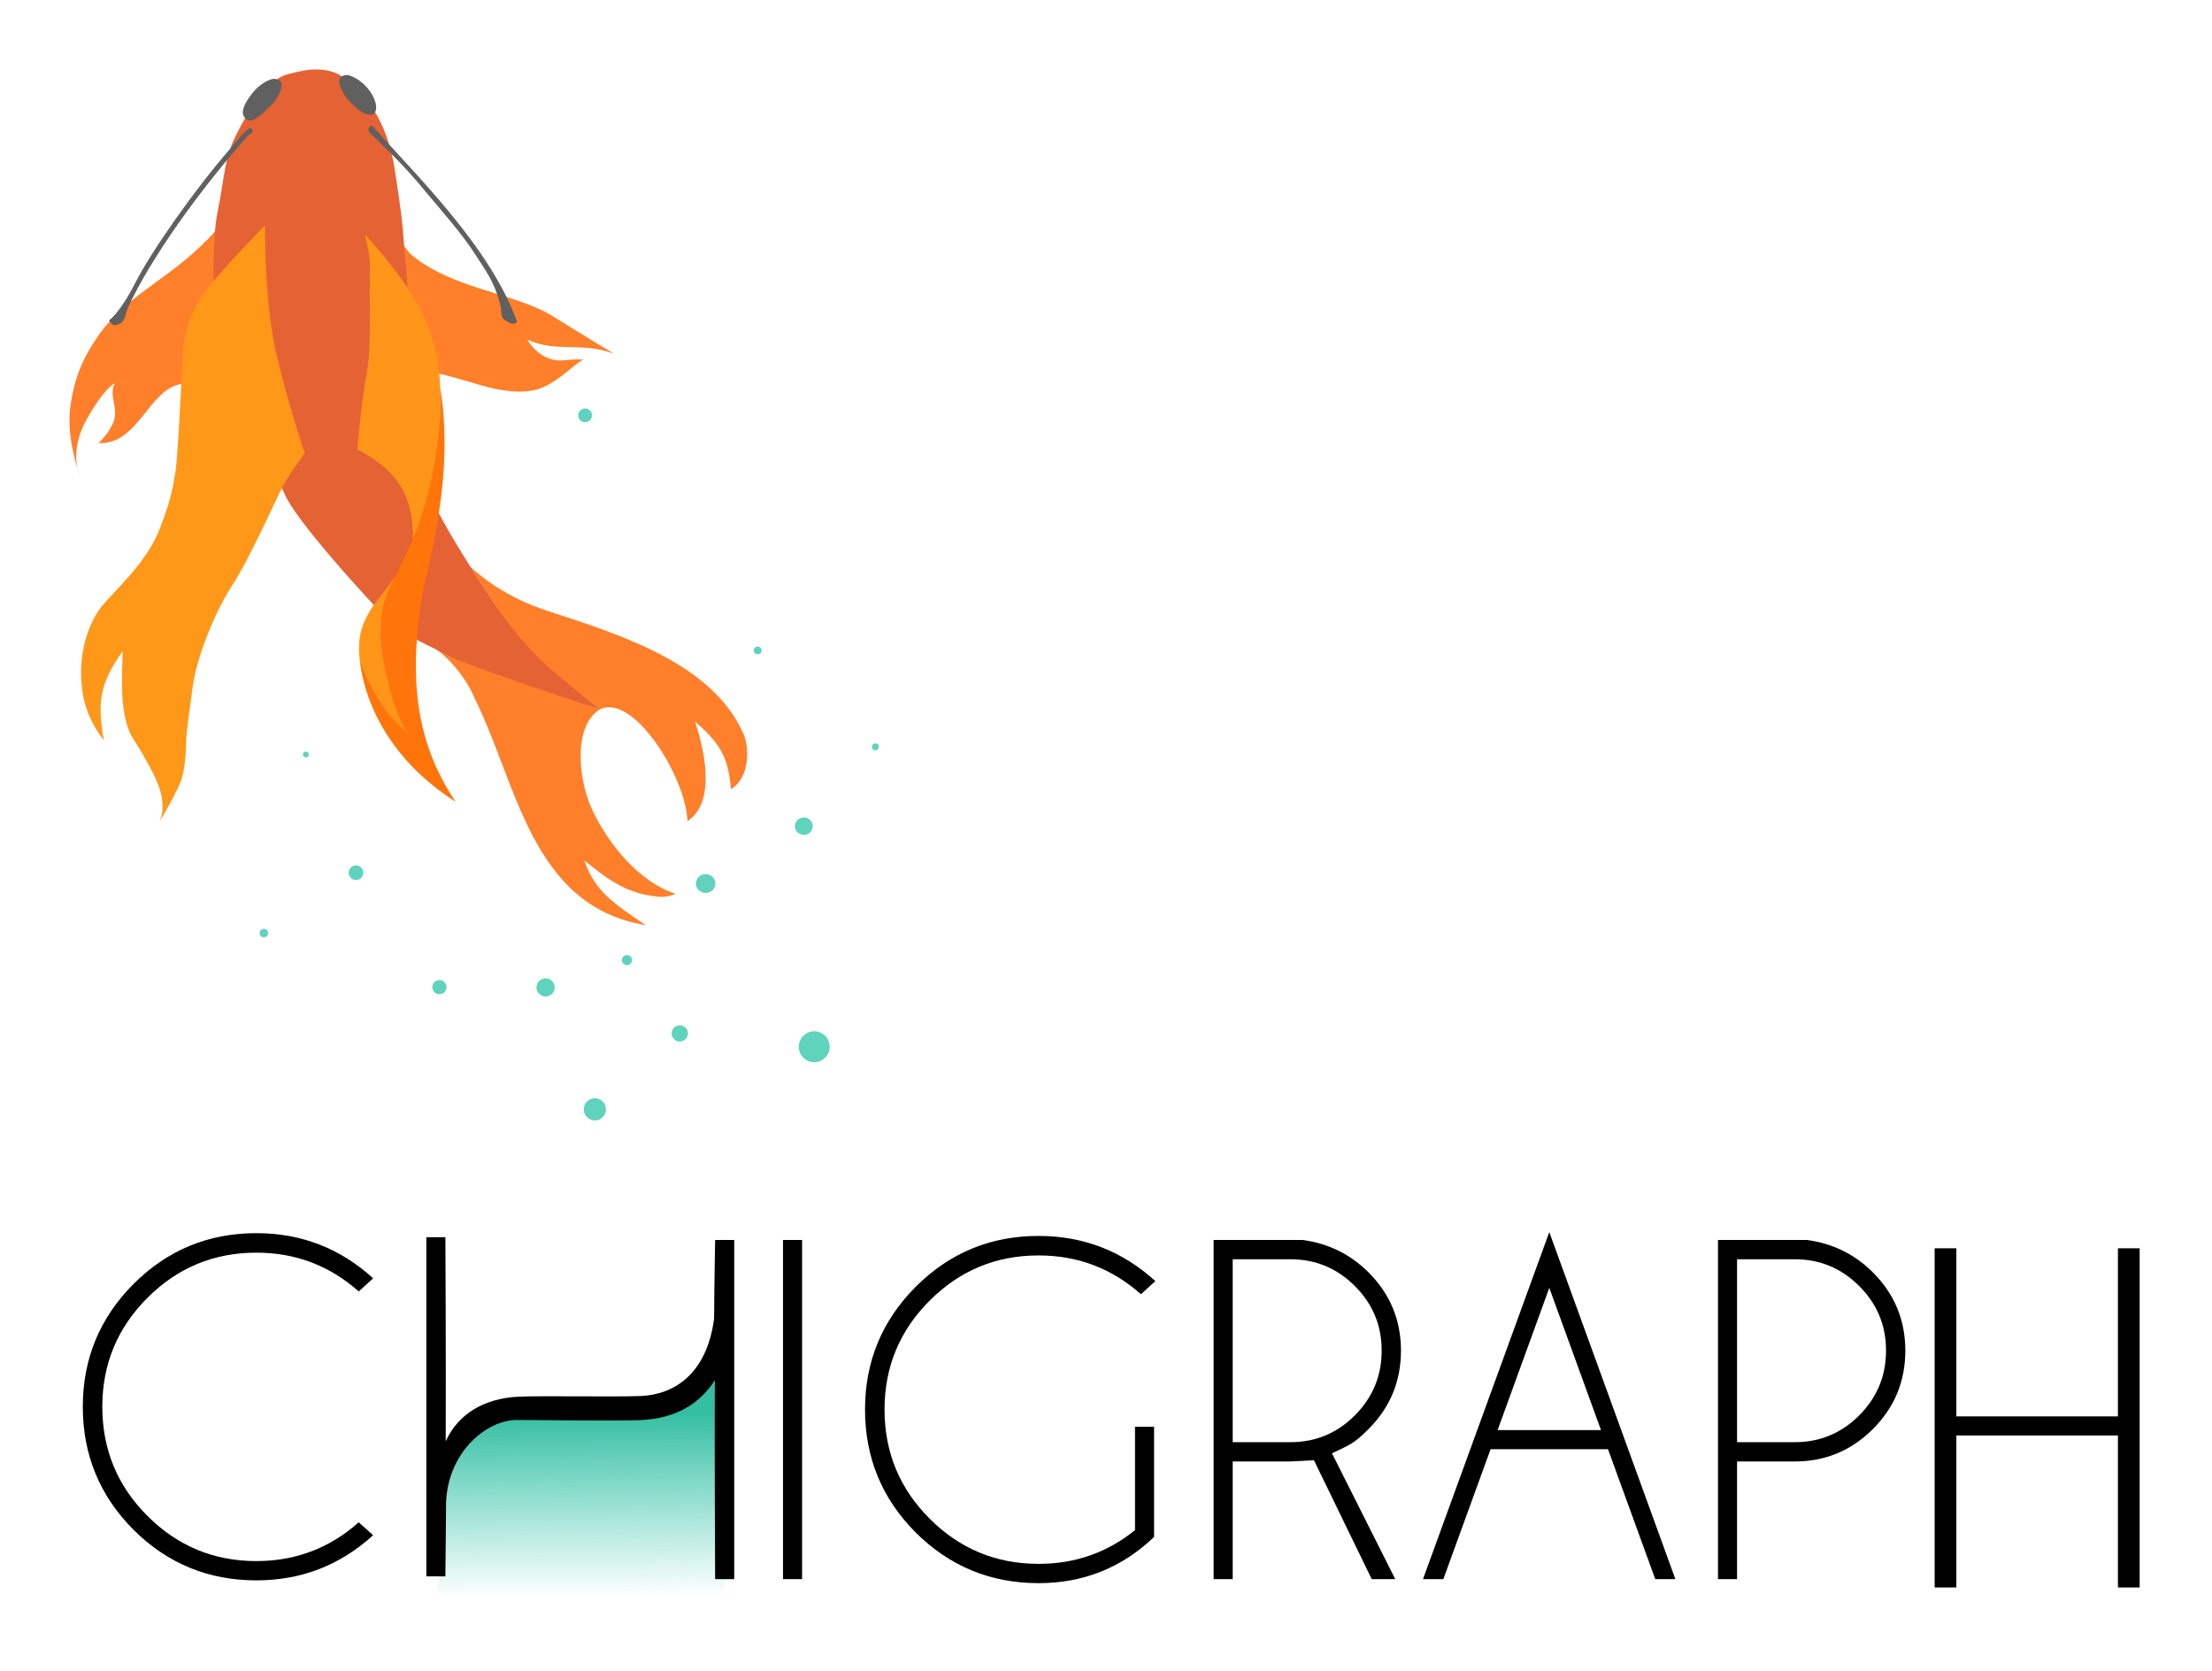<?xml version="1.0" encoding="UTF-8" standalone="no"?>
<!-- Created with Inkscape (http://www.inkscape.org/) -->

<svg
   xmlns:osb="http://www.openswatchbook.org/uri/2009/osb"
   xmlns:dc="http://purl.org/dc/elements/1.1/"
   xmlns:cc="http://creativecommons.org/ns#"
   xmlns:rdf="http://www.w3.org/1999/02/22-rdf-syntax-ns#"
   xmlns:svg="http://www.w3.org/2000/svg"
   xmlns="http://www.w3.org/2000/svg"
   xmlns:xlink="http://www.w3.org/1999/xlink"
   xmlns:sodipodi="http://sodipodi.sourceforge.net/DTD/sodipodi-0.dtd"
   xmlns:inkscape="http://www.inkscape.org/namespaces/inkscape"
   id="svg2"
   version="1.1"
   inkscape:version="0.91 r13725"
   width="3185.479"
   height="2405.402"
   viewBox="0 0 3185.479 2405.402"
   sodipodi:docname="chigraph.svg"
   inkscape:export-filename="/home/russellg/chigraph/doc/images/chigraph.png"
   inkscape:export-xdpi="90.146828"
   inkscape:export-ydpi="90.146828">
  <defs
     id="defs6">
    <linearGradient
       inkscape:collect="always"
       id="linearGradient5725">
      <stop
         style="stop-color:#34bea2;stop-opacity:1"
         offset="0"
         id="stop5727" />
      <stop
         style="stop-color:#37c8ab;stop-opacity:0"
         offset="1"
         id="stop5729" />
    </linearGradient>
    <linearGradient
       id="linearGradient5711"
       osb:paint="solid">
      <stop
         style="stop-color:#37c8ab;stop-opacity:1;"
         offset="0"
         id="stop5713" />
    </linearGradient>
    <linearGradient
       inkscape:collect="always"
       xlink:href="#linearGradient5725"
       id="linearGradient5739"
       x1="1090.434"
       y1="2998.345"
       x2="1092.878"
       y2="3262.095"
       gradientUnits="userSpaceOnUse" />
  </defs>
  <sodipodi:namedview
     pagecolor="#ffffff"
     bordercolor="#666666"
     borderopacity="1"
     objecttolerance="10"
     gridtolerance="10"
     guidetolerance="10"
     inkscape:pageopacity="0"
     inkscape:pageshadow="2"
     inkscape:window-width="1920"
     inkscape:window-height="1007"
     id="namedview4"
     showgrid="false"
     showguides="false"
     inkscape:zoom="1.4142135"
     inkscape:cx="902.11099"
     inkscape:cy="173.8693"
     inkscape:window-x="0"
     inkscape:window-y="0"
     inkscape:window-maximized="1"
     inkscape:current-layer="layer2"
     fit-margin-top="100"
     fit-margin-left="100"
     fit-margin-right="100"
     fit-margin-bottom="100" />
  <g
     inkscape:groupmode="layer"
     id="layer2"
     inkscape:label="Image"
     style="display:inline"
     transform="translate(-271.438,-905.392)">
    <path
       style="fill:#ff7f2a;fill-rule:evenodd;stroke:none;stroke-width:1px;stroke-linecap:butt;stroke-linejoin:miter;stroke-opacity:1"
       d="m 948.902,1721.562 c 32.708,29.73 70.785,50.199 111.418,63.453 105.238,34.327 237.869,75.816 282.032,177.51 7.924,18.246 9.831,62.096 -18.307,78.969 -3.73,-50.067 -19.017,-68.054 -51.618,-97.4 11.877,36.598 31.938,114.731 -10.917,143.55 -2.541,-64.81 -78.88,-185.549 -126.578,-160.753 0,0 -83.448,-41.472 -102.02,-77.808 -21.798,-24.844 -38.157,-58.586 -58.084,-86.847 -5.238,-8.271 -25.925,-40.675 -25.925,-40.675 z"
       id="path3367"
       inkscape:connector-curvature="0"
       sodipodi:nodetypes="cssccccccc" />
    <path
       style="fill:#ff7f2a;fill-rule:evenodd;stroke:none;stroke-width:1px;stroke-linecap:butt;stroke-linejoin:miter;stroke-opacity:1"
       d="m 1135.009,1926.803 c -39.662,25.141 -29.858,104.691 -10.746,144.4 24.125,51.161 68.528,104.318 119.7,120.87 0,0 -10.917,6.238 -26.903,3.899 -41.272,-3.882 -68.498,-22.61 -104.104,-51.857 15.458,45.608 43.657,62.593 88.221,93.157 -165.164,-27.464 -184.733,-203.425 -245.926,-325.88 -9.754,-24.881 -35.335,-58.53 -57.105,-71.727 56.764,21.009 143.269,55.158 207.027,76.47 10.083,3.37 19.98,7.532 29.836,10.668 z"
       id="path3369"
       inkscape:connector-curvature="0"
       sodipodi:nodetypes="ccccccccsc" />
    <path
       style="fill:#ff7f2a;fill-rule:evenodd;stroke:none;stroke-width:1px;stroke-linecap:butt;stroke-linejoin:miter;stroke-opacity:1"
       d="m 845.094,1246.95 c 0,0 10.917,18.715 20.275,26.513 59.835,48.407 147.732,53.955 201.189,86.558 13.257,8.578 88.898,54.586 88.898,54.586 -47.277,-17.752 -81.138,-0.824 -124.769,-20.275 0,0 18.715,34.311 54.586,29.633 15.483,-1.72 21.477,-1.11 26.441,-0.904 -6.227,2.671 -12.354,8.4 -18.518,13.381 -16.476,13.313 -34.506,27.509 -55.366,31.192 -55.042,9.719 -114.047,-28.783 -165.443,-27.293 -14.816,1.56 -37.431,-3.119 -37.431,-3.119 z"
       id="path3359"
       inkscape:connector-curvature="0"
       sodipodi:nodetypes="cccccccsaccc" />
    <path
       style="fill:#ff7f2a;fill-rule:evenodd;stroke:none;stroke-width:1px;stroke-linecap:butt;stroke-linejoin:miter;stroke-opacity:1"
       d="m 589.318,1229.015 c -62.471,75.372 -131.941,94.935 -177.015,160.639 -20.808,30.332 -33.921,58.485 -39.77,102.934 -5.849,44.449 13.647,97.085 13.647,97.085 0,0 -16.376,-33.922 10.137,-80.71 26.513,-46.788 40.55,-51.857 40.55,-51.857 -10.691,19.457 9.775,40.016 -5.849,63.554 -5.849,11.697 -17.546,22.614 -17.546,22.614 58.027,2.545 71.568,-78.61 120.429,-85.394 24.268,-1.81 72.862,-57.091 72.862,-57.091 z"
       id="path3353"
       inkscape:connector-curvature="0"
       sodipodi:nodetypes="cascscccccc" />
    <path
       style="fill:#e56234;fill-opacity:1;fill-rule:evenodd;stroke:none;stroke-width:1px;stroke-linecap:butt;stroke-linejoin:miter;stroke-opacity:1"
       d="m 1135.009,1926.831 c 0,0 -197.954,-65.617 -218.356,-77.748 -20.402,-12.131 -61.206,-24.262 -99.253,-64.514 -38.047,-40.252 -121.309,-133.44 -135.645,-167.076 -14.336,-33.636 -85.468,-164.319 -94.29,-210.085 -8.823,-45.767 -12.682,-148.879 -2.206,-199.608 10.477,-50.729 8.271,-73.337 27.57,-110.832 19.299,-37.495 35.643,-60.768 45.017,-67.385 9.374,-6.617 13.785,-13.785 29.224,-17.645 15.439,-3.86 28.319,-7.055 42.105,-6.503 13.785,0.551 23.71,3.308 31.981,8.271 8.271,4.963 20.402,15.439 28.122,23.159 27.884,30.318 42.375,66.422 49.626,106.421 2.206,13.234 11.028,70.58 12.682,92.636 1.654,22.056 3.86,47.972 5.514,63.411 1.654,15.439 8.271,212.842 19.299,266.88 11.028,54.038 25.916,76.094 40.252,102.01 14.336,25.916 59.552,97.047 74.44,117.449 14.888,20.402 39.15,51.281 54.589,65.066 11.329,13.789 89.328,76.094 89.328,76.094 z"
       id="path3351"
       inkscape:connector-curvature="0"
       sodipodi:nodetypes="cssssssssscccssssscc" />
    <path
       style="fill:#ff9719;fill-opacity:1;fill-rule:evenodd;stroke:none;stroke-width:1px;stroke-linecap:butt;stroke-linejoin:miter;stroke-opacity:1"
       d="m 653.082,1229.856 c 0,0 -1.654,111.935 17.645,190.786 19.299,78.851 39.701,137.3 39.701,137.3 0,0 -24.489,31.322 -37.495,59 -24.234,51.57 -50.058,105.574 -67.823,132.337 -17.765,26.763 -48.814,92.566 -56.243,145.019 -2.206,18.748 -9.374,66.72 -9.374,76.094 0,9.374 -0.551,41.355 -8.271,61.206 -7.72,19.851 -31.981,60.103 -31.981,60.103 0,0 9.825,-12.413 4.963,-39.701 -4.803,-26.958 -32.066,-68.643 -44.112,-88.225 -16.929,-35.374 -12.531,-81.556 -12.131,-120.757 -34.245,47.932 -36.172,75.111 -27.019,127.926 0,0 -27.57,-31.981 -31.43,-75.542 -5.497,-42.468 6.155,-87.515 27.019,-115.243 17.487,-22.706 66.525,-63.899 85.468,-114.692 14.617,-38.467 17.645,-52.935 22.056,-80.505 4.411,-27.57 9.925,-166.524 11.579,-181.412 1.654,-14.888 8.271,-47.972 30.879,-78.299 22.608,-30.327 86.571,-95.393 86.571,-95.393 z"
       id="path3355"
       inkscape:connector-curvature="0"
       sodipodi:nodetypes="cscszcsscscccccczssc" />
    <path
       style="fill:#ff961a;fill-opacity:1;fill-rule:evenodd;stroke:none;stroke-width:1px;stroke-linecap:butt;stroke-linejoin:miter;stroke-opacity:1"
       d="m 796.998,1243.09 c 0,0 8.271,31.43 7.168,48.524 -1.103,17.093 2.757,115.795 -4.411,150.533 -7.168,34.738 -13.785,110.281 -13.785,110.281 61.398,31.823 82.628,71.176 79.844,136.072 28.325,-30.876 34.651,-71.583 37.503,-113.692 1.103,-26.467 2.143,-38.37 2.143,-63.735 0,-25.365 1.708,-67.118 -6.452,-99.253 -9.067,-35.71 -19.851,-62.86 -46.318,-100.356 -26.467,-37.495 -55.692,-68.374 -55.692,-68.374 z"
       id="path3361"
       inkscape:connector-curvature="0"
       sodipodi:nodetypes="csscccsasc" />
    <path
       style="fill:#ff961a;fill-opacity:1;fill-rule:evenodd;stroke:none;stroke-width:1px;stroke-linecap:butt;stroke-linejoin:miter;stroke-opacity:1"
       d="m 841.172,1734.547 c -24.62,37.822 -62.326,62.364 -50.561,128.223 3.454,30.906 25.784,51.542 41.907,74.991 l 22.056,22.608 c 20.983,50.931 0.725,-206.727 -13.402,-225.822 z"
       id="path3365"
       inkscape:connector-curvature="0"
       sodipodi:nodetypes="ccccc" />
    <ellipse
       style="fill:#5fd3bc;fill-rule:evenodd;stroke:none;stroke-width:1px;stroke-linecap:butt;stroke-linejoin:miter;stroke-opacity:1"
       id="path3371"
       cx="1428.972"
       cy="2094.792"
       rx="12.867"
       ry="12.477" />
    <ellipse
       style="fill:#5fd3bc;fill-rule:evenodd;stroke:none;stroke-width:1px;stroke-linecap:butt;stroke-linejoin:miter;stroke-opacity:1"
       id="path3373"
       cx="1287.632"
       cy="2177.353"
       rx="14.036"
       ry="13.549" />
    <circle
       style="fill:#5fd3bc;fill-rule:evenodd;stroke:none;stroke-width:1px;stroke-linecap:butt;stroke-linejoin:miter;stroke-opacity:1"
       id="path3375"
       cx="1532.089"
       cy="1980.593"
       r="5.032" />
    <circle
       style="fill:#5fd3bc;fill-rule:evenodd;stroke:none;stroke-width:1px;stroke-linecap:butt;stroke-linejoin:miter;stroke-opacity:1"
       id="path3377"
       cx="1362.64"
       cy="1841.794"
       r="5.605" />
    <circle
       style="fill:#5fd3bc;fill-rule:evenodd;stroke:none;stroke-width:1px;stroke-linecap:butt;stroke-linejoin:miter;stroke-opacity:1"
       id="path3381"
       cx="711.918"
       cy="1991.59"
       r="4.167" />
    <circle
       style="fill:#5fd3bc;fill-rule:evenodd;stroke:none;stroke-width:1px;stroke-linecap:butt;stroke-linejoin:miter;stroke-opacity:1"
       id="path3383"
       cx="784.109"
       cy="2161.799"
       r="10.546" />
    <circle
       style="fill:#5fd3bc;fill-rule:evenodd;stroke:none;stroke-width:1px;stroke-linecap:butt;stroke-linejoin:miter;stroke-opacity:1"
       id="path3385"
       cx="651.428"
       cy="2248.714"
       r="6.065" />
    <circle
       style="fill:#5fd3bc;fill-rule:evenodd;stroke:none;stroke-width:1px;stroke-linecap:butt;stroke-linejoin:miter;stroke-opacity:1"
       id="path3387"
       cx="904.246"
       cy="2326.599"
       r="10.201" />
    <circle
       style="fill:#5fd3bc;fill-rule:evenodd;stroke:none;stroke-width:1px;stroke-linecap:butt;stroke-linejoin:miter;stroke-opacity:1"
       id="path3389"
       cx="1057.152"
       cy="2326.929"
       r="13.11" />
    <circle
       style="fill:#5fd3bc;fill-rule:evenodd;stroke:none;stroke-width:1px;stroke-linecap:butt;stroke-linejoin:miter;stroke-opacity:1"
       id="path3391"
       cx="1250.39"
       cy="2393.181"
       r="11.717" />
    <circle
       style="fill:#5fd3bc;fill-rule:evenodd;stroke:none;stroke-width:1px;stroke-linecap:butt;stroke-linejoin:miter;stroke-opacity:1"
       id="path3393"
       cx="1174.297"
       cy="2287.588"
       r="7.306" />
    <circle
       style="fill:#5fd3bc;fill-rule:evenodd;stroke:none;stroke-width:1px;stroke-linecap:butt;stroke-linejoin:miter;stroke-opacity:1"
       id="path3395"
       cx="1128.117"
       cy="2502.497"
       r="15.991" />
    <circle
       style="fill:#5fd3bc;fill-rule:evenodd;stroke:none;stroke-width:1px;stroke-linecap:butt;stroke-linejoin:miter;stroke-opacity:1"
       id="path3397"
       cx="1443.983"
       cy="2412.367"
       r="22.224" />
    <circle
       style="fill:#5fd3bc;fill-rule:evenodd;stroke:none;stroke-width:1px;stroke-linecap:butt;stroke-linejoin:miter;stroke-opacity:1"
       id="path3399"
       cx="1114.056"
       cy="1503.353"
       r="9.925" />
    <path
       style="fill:#606060;fill-opacity:1;fill-rule:evenodd;stroke:none;stroke-width:1px;stroke-linecap:butt;stroke-linejoin:miter;stroke-opacity:1"
       d="m 807.478,1086.458 c 0,0 -3.308,0.276 -4.549,2.343 -1.322,1.793 -0.88,4.059 0.276,6.87 50.591,48.504 66.293,67.757 83.82,88.872 17.527,21.115 49.298,56.504 69.393,87.992 13.857,21.714 26.499,37.976 34.876,68.959 3.179,11.761 0.483,20.101 6.536,24.147 6.054,4.046 12.847,9.211 18.165,2.979 -38.098,-107.316 -145.272,-210.761 -208.516,-282.162 z"
       id="path3357"
       inkscape:connector-curvature="0"
       sodipodi:nodetypes="ccczaszcc" />
    <path
       style="fill:#606060;fill-rule:evenodd;stroke:none;stroke-width:1px;stroke-linecap:butt;stroke-linejoin:miter;stroke-opacity:1;fill-opacity:1"
       d="m 772.461,1048.72 c 37.322,41.785 51.455,16.08 31.982,-11.579 -13.785,-19.299 -30.327,-23.71 -33.084,-23.71 -24.763,0.961 -1.78,32.235 1.103,35.29 z"
       id="path3347"
       inkscape:connector-curvature="0"
       sodipodi:nodetypes="cccc" />
    <path
       style="display:inline;fill:#606060;fill-rule:evenodd;stroke:none;stroke-width:1px;stroke-linecap:butt;stroke-linejoin:miter;stroke-opacity:1;fill-opacity:1"
       d="m 664.573,1054.142 c -23.986,24.538 -30.879,26.192 -35.29,24.538 -18.45,-8.341 -0.312,-30.974 3.308,-36.117 13.785,-19.299 30.327,-23.71 33.084,-23.71 24.763,0.961 1.78,32.235 -1.103,35.29 z"
       id="path3347-3"
       inkscape:connector-curvature="0"
       sodipodi:nodetypes="ccccc" />
    <g
       transform="translate(18.794,-56.971)"
       style="font-style:normal;font-weight:normal;font-size:625px;line-height:125%;font-family:sans-serif;letter-spacing:0px;word-spacing:0px;fill:#000000;fill-opacity:1;stroke:none;stroke-width:1px;stroke-linecap:butt;stroke-linejoin:miter;stroke-opacity:1"
       id="flowRoot4265">
      <path
         d="m 769.24,3153.945 20.752,18.616 q -71.411,65.002 -168.152,65.002 -103.76,0 -177.002,-72.937 -72.937,-73.242 -72.937,-177.002 0,-103.455 72.937,-176.697 73.242,-73.242 177.002,-73.242 96.741,0 168.152,65.002 l -20.752,18.921 q -62.866,-55.847 -147.4,-55.847 -91.858,0 -156.86,65.002 -65.002,65.002 -65.002,156.86 0,92.163 65.002,157.166 65.002,65.002 156.86,65.002 84.534,0 147.4,-55.847 z"
         style="font-style:normal;font-variant:normal;font-weight:normal;font-stretch:normal;font-family:'caviar dreams';-inkscape-font-specification:'caviar dreams'"
         id="path4249"
         inkscape:connector-curvature="0" />
      <path
         d="m 1407.723,2747.484 0,488.281 -27.466,0 0,-488.281 27.466,0 z"
         style="font-style:normal;font-variant:normal;font-weight:normal;font-stretch:normal;font-family:'caviar dreams';-inkscape-font-specification:'caviar dreams'"
         id="path4253"
         inkscape:connector-curvature="0" />
      <path
         d="m 1914.62,3175.035 q -69.58,66.528 -166.321,66.528 -103.76,0 -177.002,-72.937 -72.937,-73.242 -72.937,-177.002 0,-103.455 72.937,-176.697 73.242,-73.242 177.002,-73.242 96.741,0 168.152,65.002 l -20.752,18.921 q -62.866,-55.847 -147.4,-55.847 -91.858,0 -156.86,65.002 -65.002,65.002 -65.002,156.86 0,92.163 65.002,157.166 65.002,65.002 156.86,65.002 78.735,0 138.855,-48.523 l 0,-148.926 27.466,0 0,158.691 z"
         style="font-style:normal;font-variant:normal;font-weight:normal;font-stretch:normal;font-family:'caviar dreams';-inkscape-font-specification:'caviar dreams'"
         id="path4255"
         inkscape:connector-curvature="0" />
      <path
         d="m 2027.84,2775.255 0,263.367 83.008,0 c 36.214,0 67.139,-12.817 92.773,-38.452 25.838,-25.838 38.757,-56.966 38.757,-93.384 0,-36.418 -12.919,-67.444 -38.757,-93.079 -25.635,-25.635 -56.559,-38.452 -92.773,-38.452 z m 116.998,289.332 c -2.645,0.203 -31.141,1.805 -33.99,1.805 l -83.008,0 0,169.373 -27.466,0 0,-488.281 128.174,0 c 37.231,5.086 68.868,20.65 94.91,46.692 31.128,31.128 46.692,68.665 46.692,112.61 0,44.149 -15.564,81.787 -46.692,112.915 -21.566,21.566 -26.285,22.206 -52.658,34.919 l 91.11,181.145 -33.874,0 z"
         style="font-style:normal;font-variant:normal;font-weight:normal;font-stretch:normal;font-family:'caviar dreams';-inkscape-font-specification:'caviar dreams'"
         id="path4257"
         inkscape:connector-curvature="0"
         sodipodi:nodetypes="ccssscsccscccccssscccc" />
      <path
         d="m 2558.235,3021.227 -74.463,-204.773 -74.463,204.773 148.926,0 z m 10.071,27.466 -169.067,0 -68.054,187.073 -29.297,0 181.885,-499.573 181.58,499.573 -28.992,0 -68.054,-187.073 z"
         style="font-style:normal;font-variant:normal;font-weight:normal;font-stretch:normal;font-family:'caviar dreams';-inkscape-font-specification:'caviar dreams'"
         id="path4259"
         inkscape:connector-curvature="0" />
      <path
         d="m 2754.158,3066.393 0,169.373 -27.466,0 0,-488.281 128.174,0 q 55.847,7.629 94.91,46.692 46.692,46.692 46.692,112.61 0,66.223 -46.692,112.915 -46.692,46.692 -112.61,46.692 l -83.008,0 z m 0,-291.138 0,263.367 83.008,0 q 54.321,0 92.773,-38.452 38.757,-38.757 38.757,-93.384 0,-54.626 -38.757,-93.079 -38.452,-38.452 -92.773,-38.452 l -83.008,0 z"
         style="font-style:normal;font-variant:normal;font-weight:normal;font-stretch:normal;font-family:'caviar dreams';-inkscape-font-specification:'caviar dreams'"
         id="path4261"
         inkscape:connector-curvature="0" />
      <path
         d="m 3069.98,3028.954 0,218.811 -31.256,0 0,-488.281 31.256,0 0,242.004 232.686,0 0,-242.004 31.256,0 0,488.281 -31.256,0 0,-218.811 -232.686,0 z"
         style="font-style:normal;font-variant:normal;font-weight:normal;font-stretch:normal;font-family:'caviar dreams';-inkscape-font-specification:'caviar dreams'"
         id="path4263"
         inkscape:connector-curvature="0" />
      <path
         style="fill:url(#linearGradient5739);fill-opacity:1;fill-rule:evenodd;stroke:none;stroke-width:1px;stroke-linecap:butt;stroke-linejoin:miter;stroke-opacity:1"
         d="m 888.729,3088.586 c 0,0 35.355,-76.368 56.569,-86.267 21.213,-9.899 69.297,-9.899 69.297,-9.899 l 132.936,-5.657 50.912,0 31.113,-12.728 22.627,-25.456 16.971,-22.627 25.456,-31.113 2.121,434.871 -415.779,-3.536 z"
         id="path4265"
         inkscape:connector-curvature="0"
         sodipodi:nodetypes="cscccccccccc" />
      <path
         d="m 895.057,3125.454 c -0.366,44.468 -1,106.311 -1,106.311 l -27.466,0 0,-488.281 27.466,0 c 0,0 0.956,184.728 0.464,293.848 17.714,-39.355 55.505,-61.641 103.709,-64.141 33.037,-1.714 136.833,0.496 176.851,-1.032 47.468,-1.812 95.469,-30.88 105.943,-111.579 0.301,-52.862 1.5,-113.096 1.5,-113.096 l 27.466,0 0,488.281 -27.466,0 c 0,0 -1.069,-216.869 -0.414,-286.411 -21.202,33.029 -55.02,55.211 -107.225,57.465 -34.239,1.478 -147.827,-0.184 -177.949,-0.188 -43.204,-0.01 -99.106,45.616 -101.879,118.824 z"
         style="font-style:normal;font-variant:normal;font-weight:normal;font-stretch:normal;font-family:'caviar dreams';-inkscape-font-specification:'caviar dreams'"
         id="path4251"
         inkscape:connector-curvature="0"
         sodipodi:nodetypes="ccccccssccccccssc" />
    </g>
    <path
       style="fill:#ff750a;fill-opacity:1;fill-rule:evenodd;stroke:none;stroke-width:1px;stroke-linecap:butt;stroke-linejoin:miter;stroke-opacity:1"
       d="m 880.26,1756.999 c -18.822,112.392 -15.033,210.696 47.421,302.721 -79.766,-50.738 -127.82,-124.154 -137.746,-201.21 12.17,30.276 31.349,72.194 69.923,103.06 0,0 -11.028,-10.477 -23.159,-50.178 -16.324,-58.732 -28.431,-111.741 -2.206,-163.767 11.028,-21.505 19.312,-39.482 19.312,-39.482 l 0,-0.012 c 31.251,-61.753 45.011,-130.939 50.767,-194.313 1.25,-12.67 0.663,-51.457 0.663,-51.457 16.884,103.378 -2.525,201.577 -24.976,294.638 z"
       id="path3363"
       inkscape:connector-curvature="0"
       sodipodi:nodetypes="ccccccccccc" />
  </g>
  <g
     inkscape:groupmode="layer"
     id="layer1"
     inkscape:label="Vector"
     style="display:inline"
     transform="translate(-271.438,-905.392)">
    <path
       style="fill:#606060;fill-opacity:1;fill-rule:evenodd;stroke:none;stroke-width:1px;stroke-linecap:butt;stroke-linejoin:miter;stroke-opacity:1"
       d="m 632.961,1089.833 c 5.851,4.742 -0.172,7.341 -3.537,9.775 -71.526,80.682 -140.428,176.838 -173.789,248.744 -4.758,13.164 -4.438,20.915 -13.606,23.822 -3.136,0.994 -7.378,4.937 -13.564,-5.509 0,0 15.671,-10.432 37.89,-54.273 22.22,-43.841 84.252,-132.772 136.748,-193.129 4.709,-4.942 25.206,-32.159 29.858,-29.429 z"
       id="path3343"
       inkscape:connector-curvature="0"
       sodipodi:nodetypes="cccsczcc" />
  </g>
</svg>
